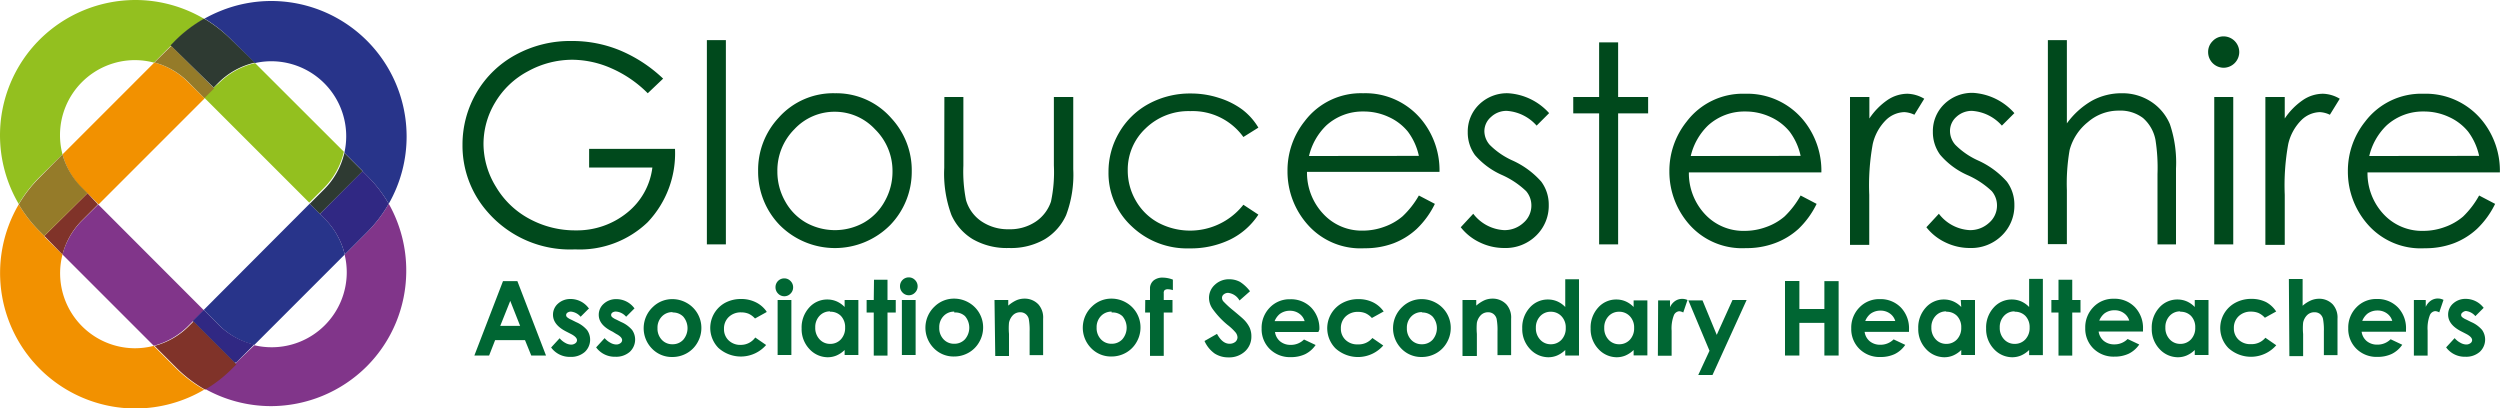 <svg xmlns="http://www.w3.org/2000/svg" width="200" height="32.68" viewBox="0 0 200 32.68"><title>gash-logo-web</title><path d="M21.7.08h0a10.75,10.75,0,0,0-4.07.8,10.9,10.9,0,0,0-1.27.61A10.78,10.78,0,0,1,18.5,3.17l1.88,1.88a6,6,0,0,1,1.34-.15h0a6,6,0,0,1,5.83,7.32l1.39,1.39.07.07-.07.07-3.35,3.35-.81-.81L16.3,24.79,17.51,26a6,6,0,0,0,2.84,1.59l7.23-7.23A6,6,0,0,0,26,17.52l-.39-.39,3.35-3.35L29,13.7l.07.07.3.3A10.78,10.78,0,0,1,31.1,16.3,10.84,10.84,0,0,0,21.7.08" style="fill:#28348a"/><path d="M12.35,5,5,12.35a6,6,0,0,0,1.56,2.71l.39.39L3.62,18.8l-.07.07-.07-.07-.3-.29A10.79,10.79,0,0,1,1.5,16.35a10.84,10.84,0,0,0,9.33,16.33h0a10.85,10.85,0,0,0,5.51-1.51,10.75,10.75,0,0,1-2.32-1.77l-1.73-1.73a6.08,6.08,0,0,1-1.51.19h0A6,6,0,0,1,5,20.36L3.62,19l-.07-.07.07-.07L7,15.46l.89.89,8.48-8.48L15.06,6.58A6,6,0,0,0,12.35,5" style="fill:#f29100"/><path d="M31.1,16.3a10.77,10.77,0,0,1-1.75,2.29l-1.78,1.78a6,6,0,0,1,.17,1.41,6,6,0,0,1-6,6h0a6,6,0,0,1-1.39-.16L18.91,29l-.06.06,0,0-.07.07-.29.29a10.79,10.79,0,0,1-2.14,1.66,10.84,10.84,0,0,0,5.33,1.41h0a10.89,10.89,0,0,0,7.65-3.17,10.82,10.82,0,0,0,3.17-7.65v0A10.85,10.85,0,0,0,31.1,16.3m-23.24.06L6.59,17.62A6,6,0,0,0,5,20.36l7.3,7.3a6,6,0,0,0,2.74-1.57l.38-.38,0,0,.89-.89Z" style="fill:#81358a"/><path d="M29,13.7l-.07.07L25.6,17.13l.39.39a6,6,0,0,1,1.59,2.84l1.78-1.78A10.77,10.77,0,0,0,31.1,16.3a10.78,10.78,0,0,0-1.71-2.22l-.29-.29ZM16.3,24.79l-.89.89,0,0h0l3.35,3.35,0,0L18.9,29l1.44-1.44A6,6,0,0,1,17.51,26Z" style="fill:#302883"/><path d="M7,15.46,3.62,18.81l-.07.07.07.07L5,20.36a6,6,0,0,1,1.57-2.74l1.27-1.27Zm8.48,10.26-.38.38a6,6,0,0,1-2.74,1.57l1.73,1.73a10.77,10.77,0,0,0,2.32,1.77,10.78,10.78,0,0,0,2.14-1.66l.29-.29.07-.07,0,0h0L18.76,29Z" style="fill:#803329"/><polygon points="15.46 25.71 15.45 25.72 18.76 29.03 18.83 29.1 18.84 29.09 18.81 29.06 15.46 25.71" style="fill:#323230"/><path d="M10.83,0A10.89,10.89,0,0,0,3.17,3.17,10.82,10.82,0,0,0,0,10.82v0a10.85,10.85,0,0,0,1.5,5.5,10.74,10.74,0,0,1,1.68-2.17L5,12.35a6,6,0,0,1-.2-1.54,6,6,0,0,1,6-6h0a6,6,0,0,1,1.52.2l1.29-1.29.07-.07,0,0,.07-.07.29-.3a10.77,10.77,0,0,1,2.31-1.76A10.82,10.82,0,0,0,10.86,0h0m9.55,5.05a6,6,0,0,0-2.91,1.61L17.09,7l0,0-.78.78,8.43,8.43,1.16-1.16a6,6,0,0,0,1.61-2.91Z" style="fill:#93c01f"/><path d="M16.33,1.49A10.79,10.79,0,0,0,14,3.26l-.29.3-.07.07,0,0h0l.07.07L17.09,7l.38-.38a6,6,0,0,1,2.91-1.61L18.5,3.17a10.79,10.79,0,0,0-2.17-1.68M27.55,12.23a6,6,0,0,1-1.61,2.91L24.78,16.3l.81.81,3.35-3.35.07-.07-.07-.07Z" style="fill:#2e3a32"/><path d="M13.7,3.67l-.07.07L12.35,5a6,6,0,0,1,2.71,1.56l1.29,1.29.78-.78,0,0h0L13.73,3.7ZM5,12.35,3.19,14.18A10.76,10.76,0,0,0,1.5,16.35,10.78,10.78,0,0,0,3.17,18.5l.3.3.07.07.07-.07L7,15.45l-.39-.39A6,6,0,0,1,5,12.35" style="fill:#957b29"/><polygon points="13.71 3.66 13.7 3.67 13.73 3.7 17.08 7.05 17.09 7.04 13.78 3.73 13.71 3.66" style="fill:#303631"/><path d="M53.05,6.29,51.82,7.46a9.43,9.43,0,0,0-2.92-2,7.86,7.86,0,0,0-3.09-.68,7.37,7.37,0,0,0-3.57.92,6.68,6.68,0,0,0-2.63,2.5,6.44,6.44,0,0,0-.93,3.33,6.58,6.58,0,0,0,1,3.42,6.85,6.85,0,0,0,2.66,2.55,7.66,7.66,0,0,0,3.73.93A6.37,6.37,0,0,0,50.19,17a5.47,5.47,0,0,0,2-3.6H47.13V11.91H54a8,8,0,0,1-2.19,5.87A7.85,7.85,0,0,1,46,19.95a8.73,8.73,0,0,1-7-3,8,8,0,0,1-2-5.36,8.22,8.22,0,0,1,1.14-4.21,8.09,8.09,0,0,1,3.12-3,9.09,9.09,0,0,1,4.48-1.1,10,10,0,0,1,3.81.73A11.38,11.38,0,0,1,53.05,6.29Z" style="fill:#00491c"/><path d="M56.55,3.21h1.52V19.55H56.55Z" style="fill:#00491c"/><path d="M66.8,7.46a5.84,5.84,0,0,1,4.51,2,6.13,6.13,0,0,1,1.63,4.26A6.13,6.13,0,0,1,71.22,18a6.23,6.23,0,0,1-8.85,0,6.13,6.13,0,0,1-1.72-4.32,6.12,6.12,0,0,1,1.63-4.25A5.83,5.83,0,0,1,66.8,7.46Zm0,1.48a4.38,4.38,0,0,0-3.25,1.4,4.67,4.67,0,0,0-1.36,3.38,4.79,4.79,0,0,0,.62,2.38,4.39,4.39,0,0,0,1.67,1.71,4.76,4.76,0,0,0,4.63,0,4.39,4.39,0,0,0,1.67-1.71,4.79,4.79,0,0,0,.62-2.38A4.66,4.66,0,0,0,70,10.34,4.38,4.38,0,0,0,66.79,8.94Z" style="fill:#00491c"/><path d="M75.55,7.76h1.52v5.5A11.74,11.74,0,0,0,77.28,16a3.09,3.09,0,0,0,1.24,1.71,3.77,3.77,0,0,0,2.19.63,3.69,3.69,0,0,0,2.15-.61,3.13,3.13,0,0,0,1.22-1.61,11.36,11.36,0,0,0,.23-2.89V7.76h1.55v5.78a9.15,9.15,0,0,1-.57,3.67,4.34,4.34,0,0,1-1.71,1.93,5.41,5.41,0,0,1-2.87.7,5.46,5.46,0,0,1-2.88-.7,4.31,4.31,0,0,1-1.72-1.95,9.53,9.53,0,0,1-.57-3.76Z" style="fill:#00491c"/><path d="M100.67,10.21l-1.2.75a5,5,0,0,0-4.25-2.07,4.92,4.92,0,0,0-3.58,1.39,4.52,4.52,0,0,0-1.42,3.36,4.78,4.78,0,0,0,.65,2.42,4.59,4.59,0,0,0,1.8,1.76,5.43,5.43,0,0,0,6.8-1.44l1.2.79a5.68,5.68,0,0,1-2.27,2,7.25,7.25,0,0,1-3.24.7,6.41,6.41,0,0,1-4.64-1.78,5.78,5.78,0,0,1-1.84-4.32,6.17,6.17,0,0,1,.86-3.18,6.07,6.07,0,0,1,2.37-2.29,6.91,6.91,0,0,1,3.37-.82,7.19,7.19,0,0,1,2.26.36,6.28,6.28,0,0,1,1.85.93A5.07,5.07,0,0,1,100.67,10.21Z" style="fill:#00491c"/><path d="M113.51,15.64l1.28.67a7,7,0,0,1-1.45,2,5.76,5.76,0,0,1-1.85,1.15,6.47,6.47,0,0,1-2.33.4A5.63,5.63,0,0,1,104.64,18,6.38,6.38,0,0,1,103,13.69a6.3,6.3,0,0,1,1.38-4,5.63,5.63,0,0,1,4.67-2.23,5.81,5.81,0,0,1,4.81,2.29,6.38,6.38,0,0,1,1.3,4h-10.6a4.8,4.8,0,0,0,1.31,3.37A4.18,4.18,0,0,0,109,18.45a5,5,0,0,0,1.75-.31,4.6,4.6,0,0,0,1.45-.83A7.06,7.06,0,0,0,113.51,15.64Zm0-3.17a5,5,0,0,0-.88-1.94,4.19,4.19,0,0,0-1.53-1.17,4.7,4.7,0,0,0-2-.44,4.32,4.32,0,0,0-3,1.12,5,5,0,0,0-1.38,2.44Z" style="fill:#00491c"/><path d="M123.93,9.05l-1,1a3.5,3.5,0,0,0-2.38-1.18,1.8,1.8,0,0,0-1.27.49,1.5,1.5,0,0,0-.53,1.14,1.68,1.68,0,0,0,.43,1.09A6.09,6.09,0,0,0,121,12.84a6.81,6.81,0,0,1,2.3,1.69,3.08,3.08,0,0,1,.6,1.85,3.32,3.32,0,0,1-1,2.46,3.48,3.48,0,0,1-2.55,1,4.46,4.46,0,0,1-1.95-.44,4.23,4.23,0,0,1-1.54-1.22l1-1.08a3.32,3.32,0,0,0,2.46,1.31,2.22,2.22,0,0,0,1.55-.58,1.81,1.81,0,0,0,.64-1.38,1.76,1.76,0,0,0-.42-1.16A6.81,6.81,0,0,0,120.16,14,6.12,6.12,0,0,1,118,12.41a3.06,3.06,0,0,1-.58-1.83,3,3,0,0,1,.92-2.23,3.19,3.19,0,0,1,2.32-.89A4.8,4.8,0,0,1,123.93,9.05Z" style="fill:#00491c"/><path d="M127.93,3.39h1.52V7.76h2.4V9.07h-2.4V19.55h-1.52V9.07h-2.07V7.76h2.07Z" style="fill:#00491c"/><path d="M144.05,15.64l1.28.67a7,7,0,0,1-1.45,2A5.77,5.77,0,0,1,142,19.45a6.47,6.47,0,0,1-2.33.4A5.63,5.63,0,0,1,135.18,18a6.38,6.38,0,0,1-1.63-4.27,6.3,6.3,0,0,1,1.38-4,5.63,5.63,0,0,1,4.67-2.23,5.81,5.81,0,0,1,4.81,2.29,6.38,6.38,0,0,1,1.3,4h-10.6a4.8,4.8,0,0,0,1.31,3.37,4.19,4.19,0,0,0,3.13,1.31,5,5,0,0,0,1.75-.31,4.6,4.6,0,0,0,1.45-.83A7.06,7.06,0,0,0,144.05,15.64Zm0-3.17a5,5,0,0,0-.88-1.94,4.18,4.18,0,0,0-1.53-1.17,4.7,4.7,0,0,0-2-.44,4.32,4.32,0,0,0-3,1.12,5,5,0,0,0-1.38,2.44Z" style="fill:#00491c"/><path d="M148,7.76h1.55V9.48A5.44,5.44,0,0,1,151,8a2.88,2.88,0,0,1,1.6-.5,2.77,2.77,0,0,1,1.34.4l-.79,1.28a2.11,2.11,0,0,0-.8-.21,2.19,2.19,0,0,0-1.46.62,3.94,3.94,0,0,0-1.07,1.93,18.52,18.52,0,0,0-.28,4.07v4H148Z" style="fill:#00491c"/><path d="M161.15,9.05l-1,1a3.5,3.5,0,0,0-2.38-1.18,1.8,1.8,0,0,0-1.27.49A1.5,1.5,0,0,0,156,10.5a1.68,1.68,0,0,0,.43,1.09,6.09,6.09,0,0,0,1.82,1.25,6.81,6.81,0,0,1,2.3,1.69,3.08,3.08,0,0,1,.6,1.85,3.32,3.32,0,0,1-1,2.46,3.48,3.48,0,0,1-2.55,1,4.46,4.46,0,0,1-1.95-.44,4.23,4.23,0,0,1-1.54-1.22l1-1.08a3.32,3.32,0,0,0,2.46,1.31,2.22,2.22,0,0,0,1.55-.58,1.81,1.81,0,0,0,.64-1.38,1.76,1.76,0,0,0-.42-1.16A6.81,6.81,0,0,0,157.38,14a6.12,6.12,0,0,1-2.17-1.62,3.06,3.06,0,0,1-.58-1.83,3,3,0,0,1,.92-2.23,3.19,3.19,0,0,1,2.32-.89A4.8,4.8,0,0,1,161.15,9.05Z" style="fill:#00491c"/><path d="M163.83,3.21h1.52V9.87a6.45,6.45,0,0,1,2-1.81,4.93,4.93,0,0,1,2.39-.6,4.18,4.18,0,0,1,2.34.67,4,4,0,0,1,1.51,1.8,9.56,9.56,0,0,1,.49,3.55v6.07H172.6V13.92a14.35,14.35,0,0,0-.16-2.72,3.08,3.08,0,0,0-1-1.76,3,3,0,0,0-1.94-.59,3.74,3.74,0,0,0-2.46.91A4.26,4.26,0,0,0,165.57,12a15.56,15.56,0,0,0-.22,3.21v4.32h-1.52Z" style="fill:#00491c"/><path d="M177.89,2.91a1.26,1.26,0,0,1,1.25,1.26,1.26,1.26,0,0,1-1.25,1.25,1.25,1.25,0,0,1-1.24-1.25,1.21,1.21,0,0,1,.37-.89A1.19,1.19,0,0,1,177.89,2.91Zm-.75,4.85h1.52V19.55h-1.52Z" style="fill:#00491c"/><path d="M181.23,7.76h1.55V9.48A5.44,5.44,0,0,1,184.24,8a2.88,2.88,0,0,1,1.6-.5,2.77,2.77,0,0,1,1.34.4l-.79,1.28a2.11,2.11,0,0,0-.8-.21,2.19,2.19,0,0,0-1.46.62,3.94,3.94,0,0,0-1.07,1.93,18.52,18.52,0,0,0-.28,4.07v4h-1.55Z" style="fill:#00491c"/><path d="M198.33,15.64l1.28.67a7,7,0,0,1-1.45,2,5.77,5.77,0,0,1-1.85,1.15,6.47,6.47,0,0,1-2.33.4A5.63,5.63,0,0,1,189.46,18a6.38,6.38,0,0,1-1.63-4.27,6.3,6.3,0,0,1,1.38-4,5.63,5.63,0,0,1,4.67-2.23,5.81,5.81,0,0,1,4.81,2.29,6.38,6.38,0,0,1,1.3,4H189.4a4.8,4.8,0,0,0,1.31,3.37,4.19,4.19,0,0,0,3.13,1.31,5,5,0,0,0,1.75-.31,4.6,4.6,0,0,0,1.45-.83A7.06,7.06,0,0,0,198.33,15.64Zm0-3.17a5,5,0,0,0-.88-1.94,4.18,4.18,0,0,0-1.53-1.17,4.7,4.7,0,0,0-2-.44,4.32,4.32,0,0,0-3,1.12,5,5,0,0,0-1.38,2.44Z" style="fill:#00491c"/><path d="M40.24,22.49h1.15l2.29,5.95H42.5L42,27.21H39.61l-.48,1.23H37.95Zm.58,1.58-.8,2h1.59Zm6.31.59-.68.68a1.16,1.16,0,0,0-.76-.41.48.48,0,0,0-.29.08.24.24,0,0,0-.11.2.24.24,0,0,0,.07.16,1.24,1.24,0,0,0,.33.2l.4.2a2.38,2.38,0,0,1,.88.64,1.34,1.34,0,0,1-.19,1.75,1.65,1.65,0,0,1-1.15.39,1.84,1.84,0,0,1-1.54-.75l.68-.74a1.57,1.57,0,0,0,.45.37,1,1,0,0,0,.46.14.55.55,0,0,0,.35-.11.3.3,0,0,0,.13-.24q0-.25-.48-.5l-.37-.19q-1.07-.54-1.07-1.35a1.17,1.17,0,0,1,.4-.89,1.46,1.46,0,0,1,1-.37,1.79,1.79,0,0,1,1.45.73Zm3.64,0-.68.68a1.16,1.16,0,0,0-.76-.41A.48.48,0,0,0,49,25a.24.24,0,0,0-.11.2.24.24,0,0,0,.07.16,1.24,1.24,0,0,0,.33.2l.4.2a2.38,2.38,0,0,1,.88.64,1.34,1.34,0,0,1-.19,1.75,1.65,1.65,0,0,1-1.15.39,1.84,1.84,0,0,1-1.54-.75l.68-.74a1.57,1.57,0,0,0,.46.37,1,1,0,0,0,.46.14.55.55,0,0,0,.35-.11.3.3,0,0,0,.13-.24q0-.25-.48-.5L49,26.53Q47.9,26,47.9,25.19a1.17,1.17,0,0,1,.4-.89,1.46,1.46,0,0,1,1-.37,1.79,1.79,0,0,1,1.45.73Zm1.49-.13a2.21,2.21,0,0,1,1.52-.6,2.33,2.33,0,0,1,1.17.31,2.28,2.28,0,0,1,1.16,2,2.31,2.31,0,0,1-.31,1.16,2.23,2.23,0,0,1-.84.85,2.33,2.33,0,0,1-1.18.31,2.2,2.2,0,0,1-1.62-.67,2.33,2.33,0,0,1,.09-3.35Zm1.54.44a1.14,1.14,0,0,0-.86.36,1.27,1.27,0,0,0-.34.92,1.29,1.29,0,0,0,.34.93,1.13,1.13,0,0,0,.86.36,1.14,1.14,0,0,0,.86-.36,1.42,1.42,0,0,0,0-1.85A1.14,1.14,0,0,0,53.81,25Zm7.52,0-.92.51a1.56,1.56,0,0,0-.51-.38,1.54,1.54,0,0,0-.59-.11,1.38,1.38,0,0,0-1,.37,1.26,1.26,0,0,0-.38.95,1.22,1.22,0,0,0,.37.92,1.34,1.34,0,0,0,1,.36A1.41,1.41,0,0,0,60.42,27l.87.6a2.68,2.68,0,0,1-3.82.23A2.29,2.29,0,0,1,58,24.23a2.66,2.66,0,0,1,1.28-.31,2.6,2.6,0,0,1,1.18.26A2.23,2.23,0,0,1,61.33,24.93Zm1.42-2.7a.68.68,0,0,1,.5.21.7.7,0,0,1,.21.51.69.69,0,0,1-.21.5.67.67,0,0,1-.49.21.68.68,0,0,1-.5-.21.71.71,0,0,1-.21-.52.7.7,0,0,1,.7-.7ZM62.21,24h1.1v4.4h-1.1Zm5.36,0h1.1v4.4h-1.1V28a2.16,2.16,0,0,1-.65.44,1.81,1.81,0,0,1-.7.14,2,2,0,0,1-1.47-.66,2.31,2.31,0,0,1-.62-1.64,2.36,2.36,0,0,1,.6-1.67,1.92,1.92,0,0,1,1.46-.65,1.86,1.86,0,0,1,.74.15,2,2,0,0,1,.64.45Zm-1.16.91a1.12,1.12,0,0,0-.85.36,1.3,1.3,0,0,0-.34.93,1.32,1.32,0,0,0,.34.94,1.12,1.12,0,0,0,.85.37,1.14,1.14,0,0,0,.86-.36,1.32,1.32,0,0,0,.34-.95,1.29,1.29,0,0,0-.34-.93A1.15,1.15,0,0,0,66.4,24.94Zm3.51-2.53H71V24h.66v1H71v3.45h-1.1V25h-.57V24h.57Zm2.78-.19a.68.68,0,0,1,.5.21.7.7,0,0,1,.21.51.69.69,0,0,1-.21.5.67.67,0,0,1-.49.21.68.68,0,0,1-.5-.21.71.71,0,0,1-.21-.52.7.7,0,0,1,.7-.7ZM72.15,24h1.1v4.4h-1.1Zm2.65.49a2.21,2.21,0,0,1,1.52-.6,2.33,2.33,0,0,1,1.17.31,2.28,2.28,0,0,1,1.16,2,2.31,2.31,0,0,1-.31,1.16,2.23,2.23,0,0,1-.84.85,2.33,2.33,0,0,1-1.18.31,2.2,2.2,0,0,1-1.62-.67,2.33,2.33,0,0,1,.09-3.35Zm1.54.44a1.14,1.14,0,0,0-.86.36,1.27,1.27,0,0,0-.34.92,1.29,1.29,0,0,0,.34.93,1.13,1.13,0,0,0,.86.36,1.14,1.14,0,0,0,.86-.36,1.42,1.42,0,0,0,0-1.85A1.14,1.14,0,0,0,76.34,25ZM79.56,24h1.1v.45a2.65,2.65,0,0,1,.68-.44,1.64,1.64,0,0,1,.62-.12,1.51,1.51,0,0,1,1.11.46,1.57,1.57,0,0,1,.38,1.15v2.91H82.37V26.51a4.87,4.87,0,0,0-.07-1,.72.72,0,0,0-.25-.39.69.69,0,0,0-.43-.14.81.81,0,0,0-.57.22,1.2,1.2,0,0,0-.33.62,5,5,0,0,0,0,.89v1.77h-1.1Zm7.83.49a2.21,2.21,0,0,1,1.52-.6,2.33,2.33,0,0,1,1.17.31,2.28,2.28,0,0,1,1.16,2,2.31,2.31,0,0,1-.31,1.16,2.23,2.23,0,0,1-.84.85,2.33,2.33,0,0,1-1.18.31,2.2,2.2,0,0,1-1.62-.67,2.33,2.33,0,0,1,.09-3.35Zm1.54.44a1.14,1.14,0,0,0-.86.36,1.27,1.27,0,0,0-.34.92,1.29,1.29,0,0,0,.34.93,1.13,1.13,0,0,0,.86.36,1.14,1.14,0,0,0,.86-.36,1.42,1.42,0,0,0,0-1.85A1.14,1.14,0,0,0,88.93,25ZM91.62,24H92q0-.87,0-1a.84.84,0,0,1,.31-.58,1.14,1.14,0,0,1,.74-.21,2.3,2.3,0,0,1,.78.16v.84a1.48,1.48,0,0,0-.39-.07.41.41,0,0,0-.28.08.35.35,0,0,0-.06.25V24h.7V25h-.7v3.47H92V25h-.39ZM100,23.3l-.84.74a1.19,1.19,0,0,0-.9-.61.55.55,0,0,0-.36.12.35.35,0,0,0-.14.27.46.46,0,0,0,.1.28,7.68,7.68,0,0,0,.83.76q.65.54.79.68a2.37,2.37,0,0,1,.49.67,1.66,1.66,0,0,1,.14.69,1.59,1.59,0,0,1-.51,1.21,1.85,1.85,0,0,1-1.32.48,2,2,0,0,1-1.11-.31,2.46,2.46,0,0,1-.81-1l1-.57q.43.79,1,.79a.73.73,0,0,0,.49-.17A.51.51,0,0,0,99,27a.68.68,0,0,0-.15-.4,4.33,4.33,0,0,0-.66-.62A6.66,6.66,0,0,1,97,24.7a1.55,1.55,0,0,1-.28-.86,1.41,1.41,0,0,1,.47-1.06,1.64,1.64,0,0,1,1.16-.44,1.84,1.84,0,0,1,.85.21A3.09,3.09,0,0,1,100,23.3Zm5.47,3.26H102a1.18,1.18,0,0,0,.41.75,1.29,1.29,0,0,0,.85.28,1.47,1.47,0,0,0,1.06-.43l.93.44a2.2,2.2,0,0,1-.83.73,2.61,2.61,0,0,1-1.15.24,2.28,2.28,0,0,1-1.69-.65,2.22,2.22,0,0,1-.65-1.64,2.3,2.3,0,0,1,.65-1.67,2.18,2.18,0,0,1,1.63-.67,2.26,2.26,0,0,1,1.69.67,2.4,2.4,0,0,1,.65,1.76Zm-1.1-.87a1.11,1.11,0,0,0-.43-.6,1.25,1.25,0,0,0-.75-.23,1.32,1.32,0,0,0-.81.26,1.44,1.44,0,0,0-.41.57Zm6.3-.76-.92.51a1.56,1.56,0,0,0-.51-.38,1.54,1.54,0,0,0-.59-.11,1.38,1.38,0,0,0-1,.37,1.26,1.26,0,0,0-.38.95,1.22,1.22,0,0,0,.37.92,1.34,1.34,0,0,0,1,.36,1.41,1.41,0,0,0,1.15-.51l.87.6a2.68,2.68,0,0,1-3.82.23,2.29,2.29,0,0,1,.55-3.63,2.66,2.66,0,0,1,1.28-.31,2.6,2.6,0,0,1,1.18.26A2.23,2.23,0,0,1,110.7,24.93Zm1.54-.4a2.21,2.21,0,0,1,1.52-.6,2.33,2.33,0,0,1,1.17.31,2.28,2.28,0,0,1,1.16,2,2.31,2.31,0,0,1-.31,1.16,2.23,2.23,0,0,1-.84.85,2.33,2.33,0,0,1-1.18.31,2.2,2.2,0,0,1-1.62-.67,2.33,2.33,0,0,1,.09-3.35Zm1.54.44a1.14,1.14,0,0,0-.86.36,1.27,1.27,0,0,0-.34.92,1.29,1.29,0,0,0,.34.93,1.13,1.13,0,0,0,.86.36,1.14,1.14,0,0,0,.86-.36,1.42,1.42,0,0,0,0-1.85A1.14,1.14,0,0,0,113.78,25Z" style="fill:#063"/><path d="M117,24h1.1v.45a2.65,2.65,0,0,1,.68-.44,1.64,1.64,0,0,1,.62-.12,1.51,1.51,0,0,1,1.11.46,1.57,1.57,0,0,1,.38,1.15v2.91h-1.09V26.51a4.87,4.87,0,0,0-.07-1,.72.72,0,0,0-.25-.39.69.69,0,0,0-.43-.14.81.81,0,0,0-.57.22,1.2,1.2,0,0,0-.33.62,5,5,0,0,0,0,.89v1.77H117Z" style="fill:#063"/><path d="M125.22,22.34h1.1v6.1h-1.1V28a2.16,2.16,0,0,1-.65.44,1.81,1.81,0,0,1-.7.14,2,2,0,0,1-1.47-.66,2.31,2.31,0,0,1-.62-1.64,2.36,2.36,0,0,1,.6-1.67,1.92,1.92,0,0,1,1.46-.65,1.86,1.86,0,0,1,.74.15,2,2,0,0,1,.64.45Zm-1.16,2.6a1.12,1.12,0,0,0-.85.36,1.3,1.3,0,0,0-.34.93,1.32,1.32,0,0,0,.34.94,1.12,1.12,0,0,0,.85.37,1.14,1.14,0,0,0,.86-.36,1.32,1.32,0,0,0,.34-.95,1.29,1.29,0,0,0-.34-.93A1.15,1.15,0,0,0,124.05,24.94Zm6.63-.91h1.1v4.4h-1.1V28a2.16,2.16,0,0,1-.65.44,1.81,1.81,0,0,1-.7.14,2,2,0,0,1-1.47-.66,2.31,2.31,0,0,1-.62-1.64,2.36,2.36,0,0,1,.6-1.67,1.92,1.92,0,0,1,1.46-.65,1.86,1.86,0,0,1,.74.15,2,2,0,0,1,.64.45Zm-1.16.91a1.12,1.12,0,0,0-.85.36,1.3,1.3,0,0,0-.34.93,1.32,1.32,0,0,0,.34.94,1.12,1.12,0,0,0,.85.37,1.14,1.14,0,0,0,.86-.36,1.32,1.32,0,0,0,.34-.95,1.29,1.29,0,0,0-.34-.93A1.15,1.15,0,0,0,129.52,24.94Zm3.12-.91h.95v.55a1.18,1.18,0,0,1,.41-.5,1,1,0,0,1,.56-.17A1,1,0,0,1,135,24l-.34,1a.76.76,0,0,0-.32-.1.51.51,0,0,0-.43.32,2.89,2.89,0,0,0-.18,1.24v2h-1.1Zm2.42,0h1.13l1.14,2.76L138.6,24h1.13L137,30h-1.14l.9-1.94Zm7.73-1.55h1.15v2.24h2V22.49h1.14v5.95h-1.14V25.83h-2v2.61h-1.15Zm9.92,4.07h-3.55a1.18,1.18,0,0,0,.41.75,1.29,1.29,0,0,0,.85.28,1.47,1.47,0,0,0,1.06-.43l.93.44a2.2,2.2,0,0,1-.83.73,2.61,2.61,0,0,1-1.15.24,2.28,2.28,0,0,1-1.69-.65,2.22,2.22,0,0,1-.65-1.64,2.3,2.3,0,0,1,.65-1.67,2.18,2.18,0,0,1,1.63-.67,2.26,2.26,0,0,1,1.69.67,2.4,2.4,0,0,1,.65,1.76Zm-1.1-.87a1.11,1.11,0,0,0-.43-.6,1.25,1.25,0,0,0-.75-.23,1.32,1.32,0,0,0-.81.26,1.44,1.44,0,0,0-.41.57ZM156.86,24H158v4.4h-1.1V28a2.16,2.16,0,0,1-.65.44,1.81,1.81,0,0,1-.7.14,2,2,0,0,1-1.47-.66,2.31,2.31,0,0,1-.62-1.64,2.36,2.36,0,0,1,.6-1.67,1.92,1.92,0,0,1,1.46-.65,1.86,1.86,0,0,1,.74.15,2,2,0,0,1,.64.45Zm-1.16.91a1.12,1.12,0,0,0-.85.36,1.3,1.3,0,0,0-.34.93,1.32,1.32,0,0,0,.34.94,1.12,1.12,0,0,0,.85.37,1.14,1.14,0,0,0,.86-.36,1.32,1.32,0,0,0,.34-.95,1.29,1.29,0,0,0-.34-.93A1.15,1.15,0,0,0,155.7,24.94Zm6.63-2.6h1.1v6.1h-1.1V28a2.16,2.16,0,0,1-.65.44,1.81,1.81,0,0,1-.7.14,2,2,0,0,1-1.47-.66,2.31,2.31,0,0,1-.62-1.64,2.36,2.36,0,0,1,.6-1.67,1.92,1.92,0,0,1,1.46-.65,1.86,1.86,0,0,1,.74.15,2,2,0,0,1,.64.45Zm-1.16,2.6a1.12,1.12,0,0,0-.85.36,1.3,1.3,0,0,0-.34.93,1.32,1.32,0,0,0,.34.94,1.12,1.12,0,0,0,.85.37,1.14,1.14,0,0,0,.86-.36,1.32,1.32,0,0,0,.34-.95,1.29,1.29,0,0,0-.34-.93A1.15,1.15,0,0,0,161.16,24.94Zm3.51-2.53h1.1V24h.66v1h-.66v3.45h-1.1V25h-.57V24h.57Zm6.76,4.14h-3.55a1.18,1.18,0,0,0,.41.75,1.29,1.29,0,0,0,.85.28,1.47,1.47,0,0,0,1.06-.43l.93.44a2.2,2.2,0,0,1-.83.73,2.61,2.61,0,0,1-1.15.24,2.28,2.28,0,0,1-1.69-.65,2.22,2.22,0,0,1-.65-1.64,2.3,2.3,0,0,1,.65-1.67,2.18,2.18,0,0,1,1.63-.67,2.26,2.26,0,0,1,1.69.67,2.4,2.4,0,0,1,.65,1.76Zm-1.1-.87a1.11,1.11,0,0,0-.43-.6,1.25,1.25,0,0,0-.75-.23,1.32,1.32,0,0,0-.81.26,1.44,1.44,0,0,0-.41.57ZM175.58,24h1.1v4.4h-1.1V28a2.16,2.16,0,0,1-.65.44,1.81,1.81,0,0,1-.7.14,2,2,0,0,1-1.47-.66,2.31,2.31,0,0,1-.62-1.64,2.36,2.36,0,0,1,.6-1.67,1.92,1.92,0,0,1,1.46-.65,1.86,1.86,0,0,1,.74.15,2,2,0,0,1,.64.45Zm-1.16.91a1.12,1.12,0,0,0-.85.36,1.3,1.3,0,0,0-.34.93,1.32,1.32,0,0,0,.34.94,1.12,1.12,0,0,0,.85.37,1.14,1.14,0,0,0,.86-.36,1.32,1.32,0,0,0,.34-.95,1.29,1.29,0,0,0-.34-.93A1.15,1.15,0,0,0,174.42,24.94Zm7.69,0-.92.51a1.56,1.56,0,0,0-.51-.38,1.54,1.54,0,0,0-.59-.11,1.38,1.38,0,0,0-1,.37,1.26,1.26,0,0,0-.38.95,1.22,1.22,0,0,0,.37.92,1.34,1.34,0,0,0,1,.36,1.41,1.41,0,0,0,1.15-.51l.87.6a2.68,2.68,0,0,1-3.82.23,2.29,2.29,0,0,1,.55-3.63,2.66,2.66,0,0,1,1.28-.31,2.6,2.6,0,0,1,1.18.26A2.23,2.23,0,0,1,182.1,24.93Zm1-2.59h1.1v2.14a2.52,2.52,0,0,1,.65-.42,1.68,1.68,0,0,1,.66-.14,1.49,1.49,0,0,1,1.1.45,1.58,1.58,0,0,1,.38,1.15v2.91h-1.09V26.51a4.76,4.76,0,0,0-.07-1,.72.72,0,0,0-.25-.4.7.7,0,0,0-.43-.13.82.82,0,0,0-.58.22,1.18,1.18,0,0,0-.33.61,5,5,0,0,0,0,.91v1.77h-1.1Zm9.37,4.22h-3.55a1.18,1.18,0,0,0,.41.75,1.29,1.29,0,0,0,.85.28,1.47,1.47,0,0,0,1.06-.43l.93.44a2.2,2.2,0,0,1-.83.73,2.61,2.61,0,0,1-1.15.24,2.28,2.28,0,0,1-1.69-.65,2.22,2.22,0,0,1-.65-1.64,2.3,2.3,0,0,1,.65-1.67,2.18,2.18,0,0,1,1.63-.67,2.26,2.26,0,0,1,1.69.67,2.4,2.4,0,0,1,.65,1.76Zm-1.1-.87a1.11,1.11,0,0,0-.43-.6,1.25,1.25,0,0,0-.75-.23,1.32,1.32,0,0,0-.81.26,1.44,1.44,0,0,0-.41.57ZM193.11,24h.95v.55a1.18,1.18,0,0,1,.41-.5,1,1,0,0,1,.56-.17,1,1,0,0,1,.45.11l-.34,1a.76.76,0,0,0-.32-.1.51.51,0,0,0-.43.32,2.89,2.89,0,0,0-.18,1.24v2h-1.1Zm5.6.61-.68.68a1.16,1.16,0,0,0-.76-.41A.48.48,0,0,0,197,25a.24.24,0,0,0-.11.2.24.24,0,0,0,.07.16,1.24,1.24,0,0,0,.33.2l.4.2a2.38,2.38,0,0,1,.88.64,1.34,1.34,0,0,1-.19,1.75,1.65,1.65,0,0,1-1.15.39,1.84,1.84,0,0,1-1.54-.75l.68-.74a1.57,1.57,0,0,0,.46.37,1,1,0,0,0,.46.14.55.55,0,0,0,.35-.11.3.3,0,0,0,.13-.24q0-.25-.48-.5l-.37-.19q-1.07-.54-1.07-1.35a1.17,1.17,0,0,1,.4-.89,1.46,1.46,0,0,1,1-.37,1.79,1.79,0,0,1,1.45.73Z" style="fill:#063"/></svg>